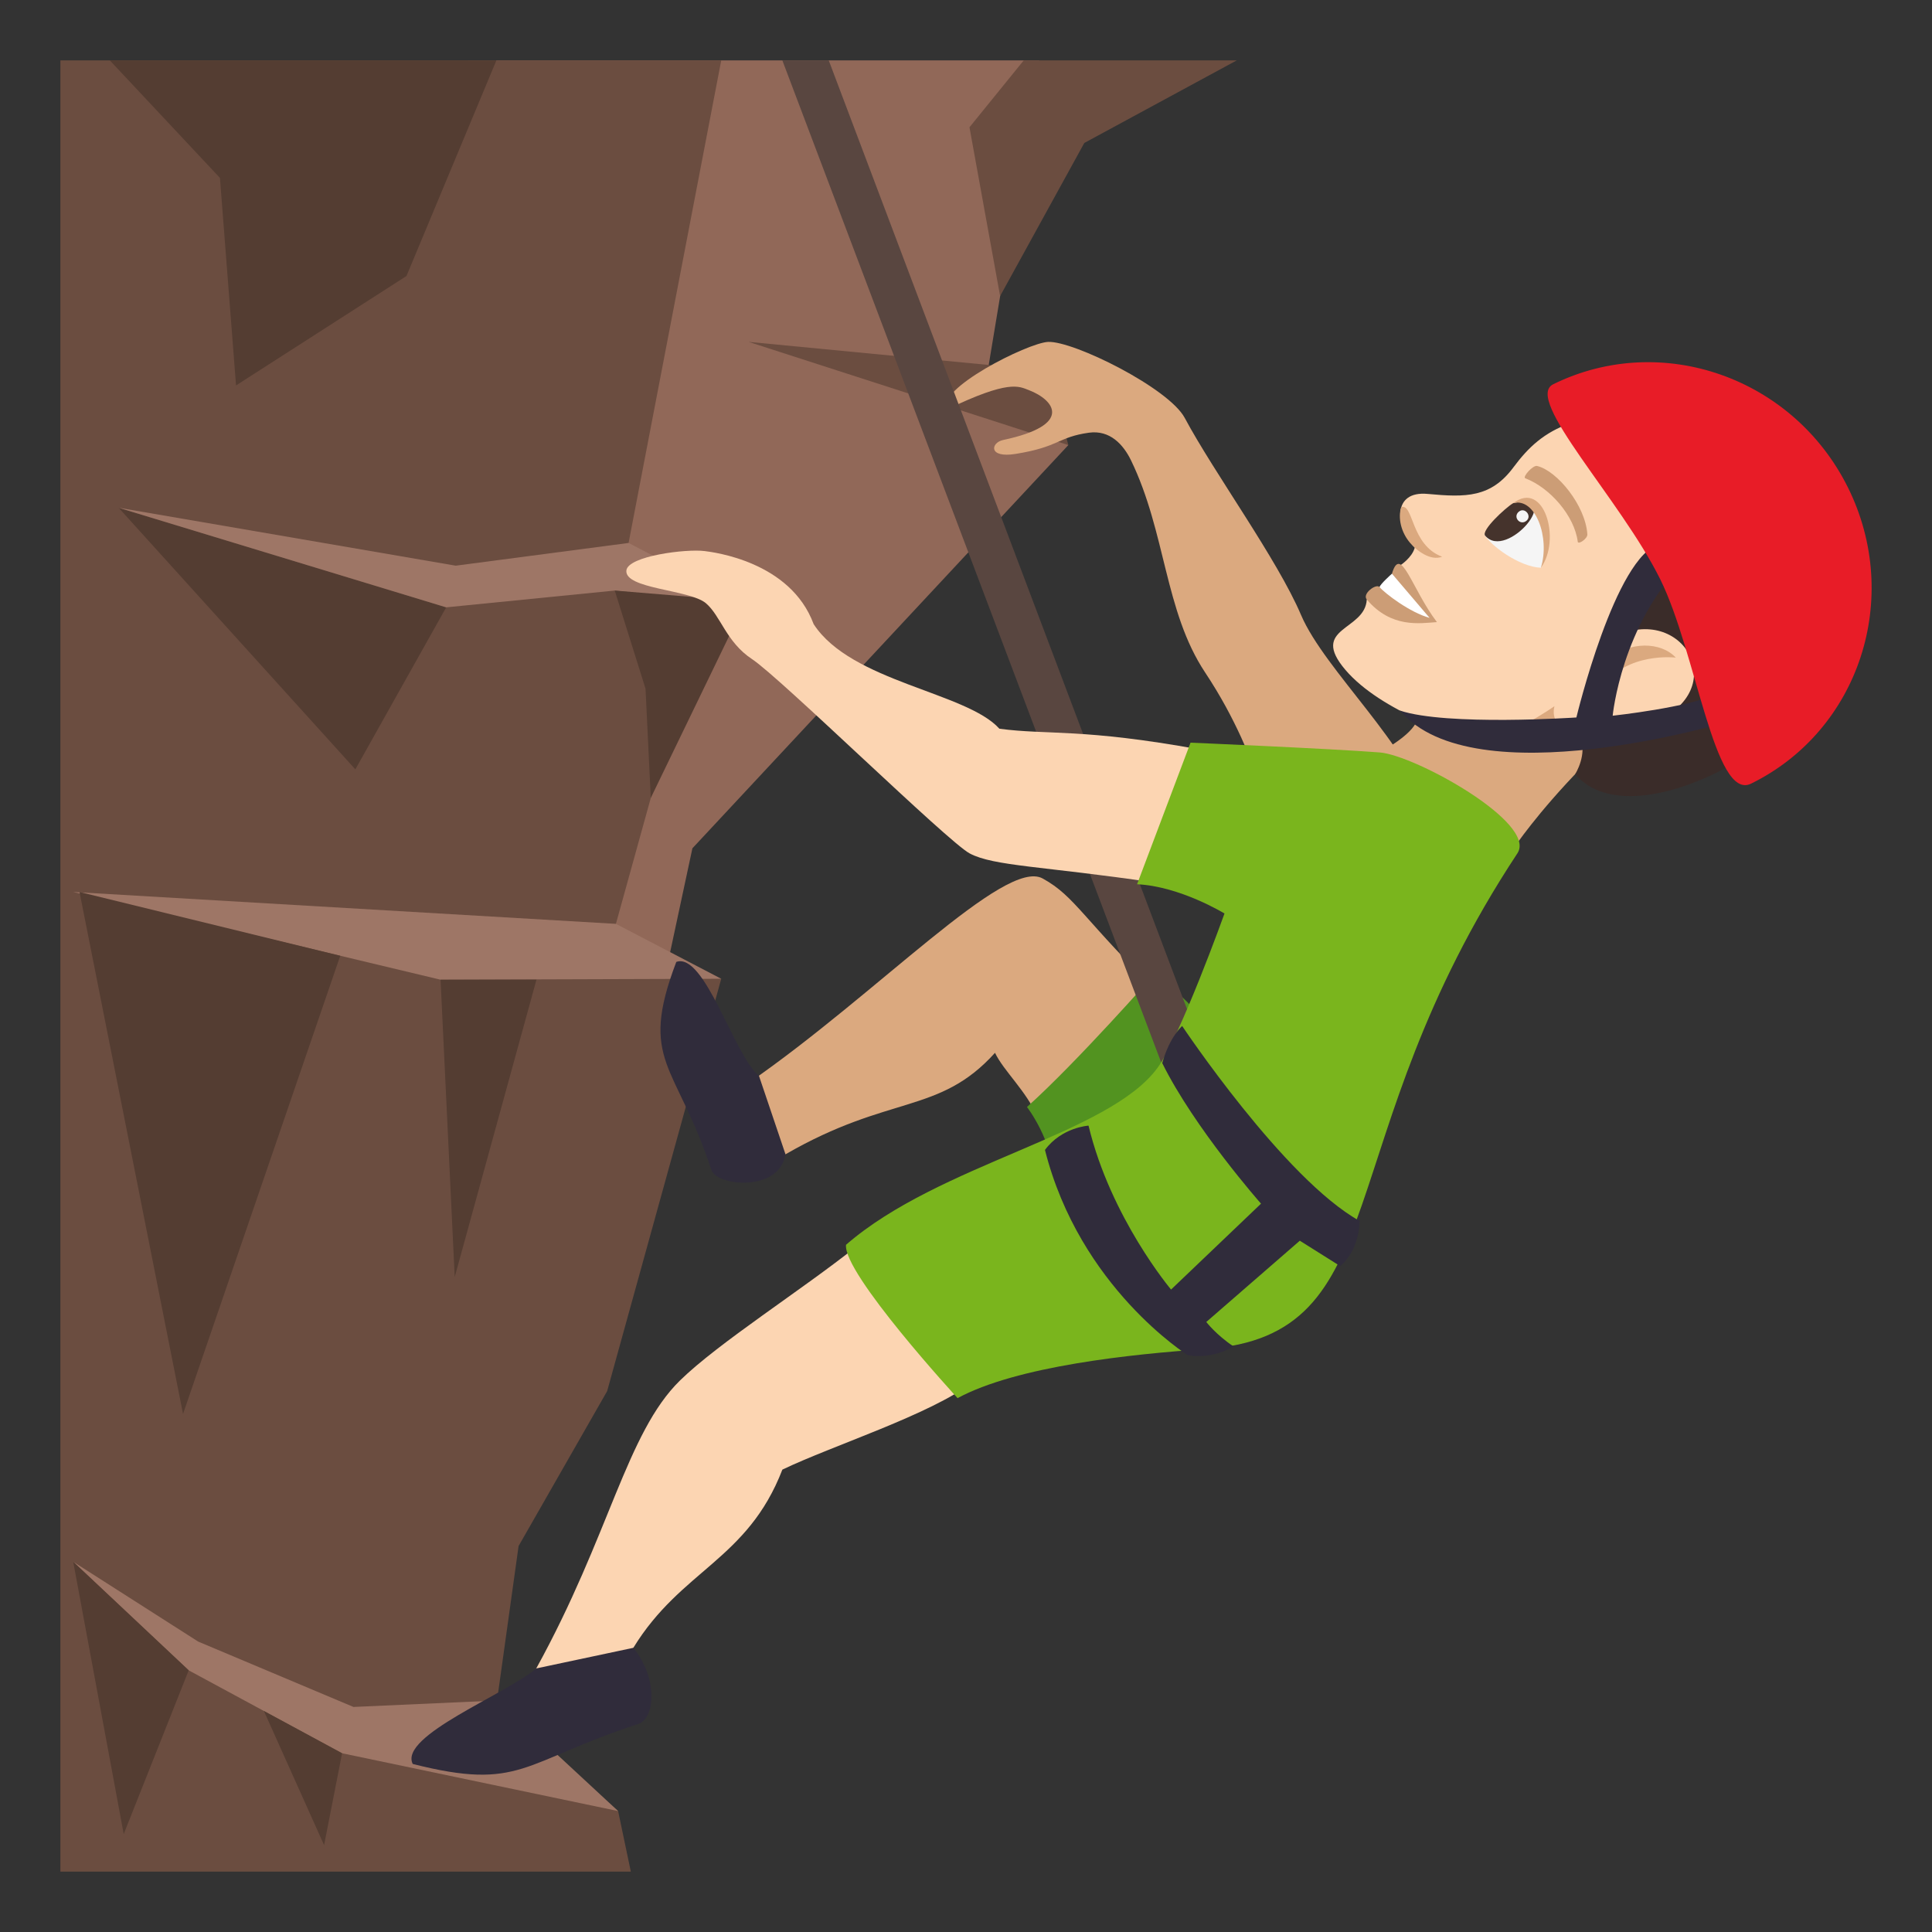 <svg enable-background="new 0 0 64 64" height="64" viewBox="0 0 64 64" width="64" xmlns="http://www.w3.org/2000/svg"><rect x="0" y="0" width="64" height="64" fill="#333333" stroke="none"/><path d="m32.683 12.509 1.744-10.509h-18.913l5.26 36.193 2.163-10.092 12.453-13.357z" fill="#916858"/><path d="m23.892 2-3.118 16.24 2.717 1.217-3.315 11.966 3.716 1-3.779 13.659-2.934 5.132-.735 5.271 4.032 3.509.421 2.006h-18.897v-60z" fill="#6b4d40"/><path d="m2.425 51.735 4.139 2.644 5.145 2.166 4.813-.216 3.954 3.665-9.144-1.915-5.081-2.747z" fill="#9e7666"/><path d="m14.594 32.454-12.169-2.906 17.978 1.056 3.489 1.819z" fill="#9e7666"/><g fill="#543d32"><path d="m11.271 31.661-5.208 15.178-3.429-17.291z"/><path d="m17.771 32.454-2.708 9.849-.469-9.849z"/><path d="m6.251 55.332-2.153 5.424-1.673-9.021z"/><path d="m11.332 58.079-.596 3.044-1.994-4.444z"/><path d="m3.93 16.82 7.841 8.666 3.01-5.367z"/><path d="m3.637 2 3.649 3.893.533 6.875 5.646-3.625 2.979-7.143z"/></g><path d="m3.93 16.82 11.166 1.919 5.727-.753 3.975 2.074-4.434-.497-5.583.556z" fill="#9e7666"/><path d="m24.798 11.325 9.951.957.641 2.462z" fill="#6b4d40"/><path d="m21.384 22.813-1.02-3.25 4.344.36-3.15 6.51z" fill="#543d32"/><path d="m33.913 2h7.057l-5.051 2.736-2.789 5.072-1.015-5.592z" fill="#6b4d40"/><path d="m46.507 23.192c1.541.729-1.248 1.925-1.525 2.157 0 0 2.994.391 5.172 2.732 0 0 .762-1.146 2.266-2.686 4.608-3.697-5.913-2.203-5.913-2.203z" fill="#dba97f"/><path d="m52.015 14.021c-.863.304-1.385.794-1.873 1.45-.75 1.017-1.584 1.009-2.846.891-1.197-.115-1.074 1.088-.43 1.778-.086.329-.469.58-.469.58s.049.902-1.121 1.139c-.053 1.044-1.914.913-.709 2.33 1.178 1.384 3.816 2.253 4.393 2.291.912.06 2.533-1.086 2.533-1.086-.301 1.265 2.402 1.498 4.121.053 2.85-2.395 4.598-8.044-3.599-9.426z" fill="#fcd5b2"/><path d="m53.304 21.839c.656-.601 1.717-.589 2.209-.054 0 0-1.623-.206-2.465.991 0 0-.203-.521.256-.937z" fill="#dba97f"/><path d="m51.044 18.807c-.721-.028-1.688-.748-1.869-1.102 1.627-2.501 2.416-.126 1.869 1.102z" fill="#f5f5f5"/><path d="m49.198 17.745c.717.845 2.666-1.497.928-1.077-.248.144-1.074.906-.928 1.077z" fill="#45332c"/><path d="m51.044 18.807c.678-.927.111-2.922-.918-2.139.734-.198 1.228 1.139.918 2.139z" fill="#dba97f"/><path d="m50.312 16.951c-.209.175.045.475.254.3.193-.164-.059-.464-.254-.3z" fill="#f5f5f5"/><path d="m52.583 17.699c-.063-.955-.998-2.101-1.66-2.262-.137-.044-.5.366-.396.407.822.313 1.631 1.25 1.738 2.101.013.111.332-.105.318-.246z" fill="#cc9d76"/><path d="m46.11 19.004c.055.415-.41.444-.41.444-.109-.13-.586.22-.424.411.814.956 1.752.788 2.324.749-.835-1.098-1.197-2.596-1.49-1.604z" fill="#cc9d76"/><path d="m46.11 19.004s-.391.346-.41.444c.178.21 1.008.844 1.656 1.019z" fill="#fff"/><path d="m60.608 21.607c.611-1.583.248-3.509-1.691-5.792-1.785-2.103-3.568-2.779-3.764-3.555 0 0-.447.185-.629.575-.262-.28-.215-.616-.219-.614-.504.076-1.666.455-2.291 1.8 4.078 2.271 3.066 3.459 2.773 5.011-.07.358-1.506.628-1.748 2.328 2.338-1.651 4.297 1.064 2.16 2.358-1.369.829-2.334.722-2.859.662.26.609-.16 1.264-.16 1.264 2.018 2.373 8.546-1.612 8.428-4.037z" fill="#3a2c29"/><path d="m47.772 18.442c-.385.151-.844-.203-1.063-.461-.297-.348-.408-.824-.291-1.185.413-.12.311 1.258 1.354 1.646z" fill="#dba97f"/><path d="m34.54 29.101c-1.252-.689-5.464 3.814-9.739 6.771-.258.178.95 2.524 1.22 2.366 3.448-1.994 5.086-1.31 6.94-3.362.281.594 1.035 1.26 1.414 2.133.264.602 4.73-3.398 4.219-3.896-2.732-2.659-2.954-3.407-4.054-4.012z" fill="#dba97f"/><path d="m43.101 20.377c-.788-1.853-2.887-4.721-3.855-6.533-.527-.988-3.682-2.555-4.527-2.518-.676.031-3.759 1.584-3.333 2.229 2.035-.98 2.359-.76 2.693-.633.854.326 1.49 1.158-.852 1.654-.406.088-.5.607.412.461 1.461-.234 1.396-.557 2.432-.703.699-.098 1.143.396 1.396.917 1.155 2.382 1.108 4.996 2.452 7.022 2.117 3.193 1.684 4.969 3.957 6.308.482.281 3.529-1.201 3.408-1.685-.539-2.15-3.398-4.685-4.183-6.519z" fill="#dba97f"/><path d="m25.141 35.636c-.818-.656-1.797-4.107-2.738-3.771-1.26 3.311 0 3.35 1.164 6.895.172.525 2.243.749 2.454-.521z" fill="#302c3b"/><path d="m40.015 34.155c-.229-.77-1.77-1.891-1.77-1.891s-2.568 2.922-4.225 4.406c0 0 .871 1.127.887 2.406.028 2.181 5.739-2.784 5.108-4.921z" fill="#529320"/><path d="m39.255 37.282-13.339-35.282h1.537l13.419 35.534c-.043.125-2.234 1.666-1.617-.252z" fill="#594640"/><path d="m39.733 24.826c-3.871-.707-5.035-.473-6.627-.686-1.087-1.213-4.908-1.547-6.153-3.465-.77-2.084-3.338-2.385-3.611-2.42-.613-.08-2.539.164-2.592.641-.068.617 2.084.629 2.631 1.084.492.413.675 1.29 1.531 1.854.938.617 6.49 6.057 7.212 6.438.801.424 2.435.42 6.105.961.711.106 2.209-4.278 1.504-4.407z" fill="#fcd5b2"/><path d="m17.764 55.269c2.432-4.41 2.986-7.797 4.76-9.537 1.273-1.248 4.027-2.992 5.857-4.449.598-.475 4.447 4.035 3.842 4.502-1.383 1.068-4.671 2.111-6.306 2.898-1.158 3-3.349 3.312-4.937 5.903-.176.287-3.386.991-3.216.683z" fill="#fcd5b2"/><path d="m17.764 55.269c-.98.848-4.555 2.23-4.092 3.164 3.588.908 3.617-.066 7.475-1.326.549-.18.661-1.499-.167-2.521z" fill="#302c3b"/><path d="m39.438 24.602-1.771 4.69c1.422.066 2.896.969 2.896.969s-1.469 4.092-2.219 5.113c-1.625 2.219-7.226 3.172-10.318 5.861-.109.943 3.695 5.08 3.695 5.08 1.962-1.061 5.753-1.459 8.214-1.627 6.381-.438 3.994-6.83 10.332-16.422.664-1.007-3.396-3.25-4.559-3.34-1.678-.13-6.27-.324-6.27-.324z" fill="#7ab51d"/><path d="m57.269 23.9s-.131-1.043-.355-.931c-.932.465-3.492.74-3.492.74s.291-3.045 2.4-5.124c.182-.177-.59-.632-.834-.569-1.48.378-2.768 5.751-2.768 5.751s-4.291.289-5.846-.229c2.449 2.915 10.895.362 10.895.362z" fill="#302c3b"/><path d="m61.218 16.154c-1.811-3.654-6.184-5.188-9.766-3.425-.986.485 2.234 3.814 3.547 6.463 1.195 2.414 1.793 7.365 3.008 6.767 3.582-1.76 5.021-6.15 3.211-9.805z" fill="#e81c27"/><path d="m39.161 33.988s3.383 5.072 5.879 6.458c-.037 1.063-.646 1.494-.646 1.494l-1.336-.84-3.098 2.692s.33.43.9.808c-.748.456-1.512.293-1.512.293s-3.582-2.239-4.732-6.8c.553-.751 1.443-.805 1.443-.805.734 3.058 2.734 5.43 2.734 5.43l2.98-2.845s-2.197-2.487-3.273-4.657c.253-.889.661-1.228.661-1.228z" fill="#302c3b"/></svg>